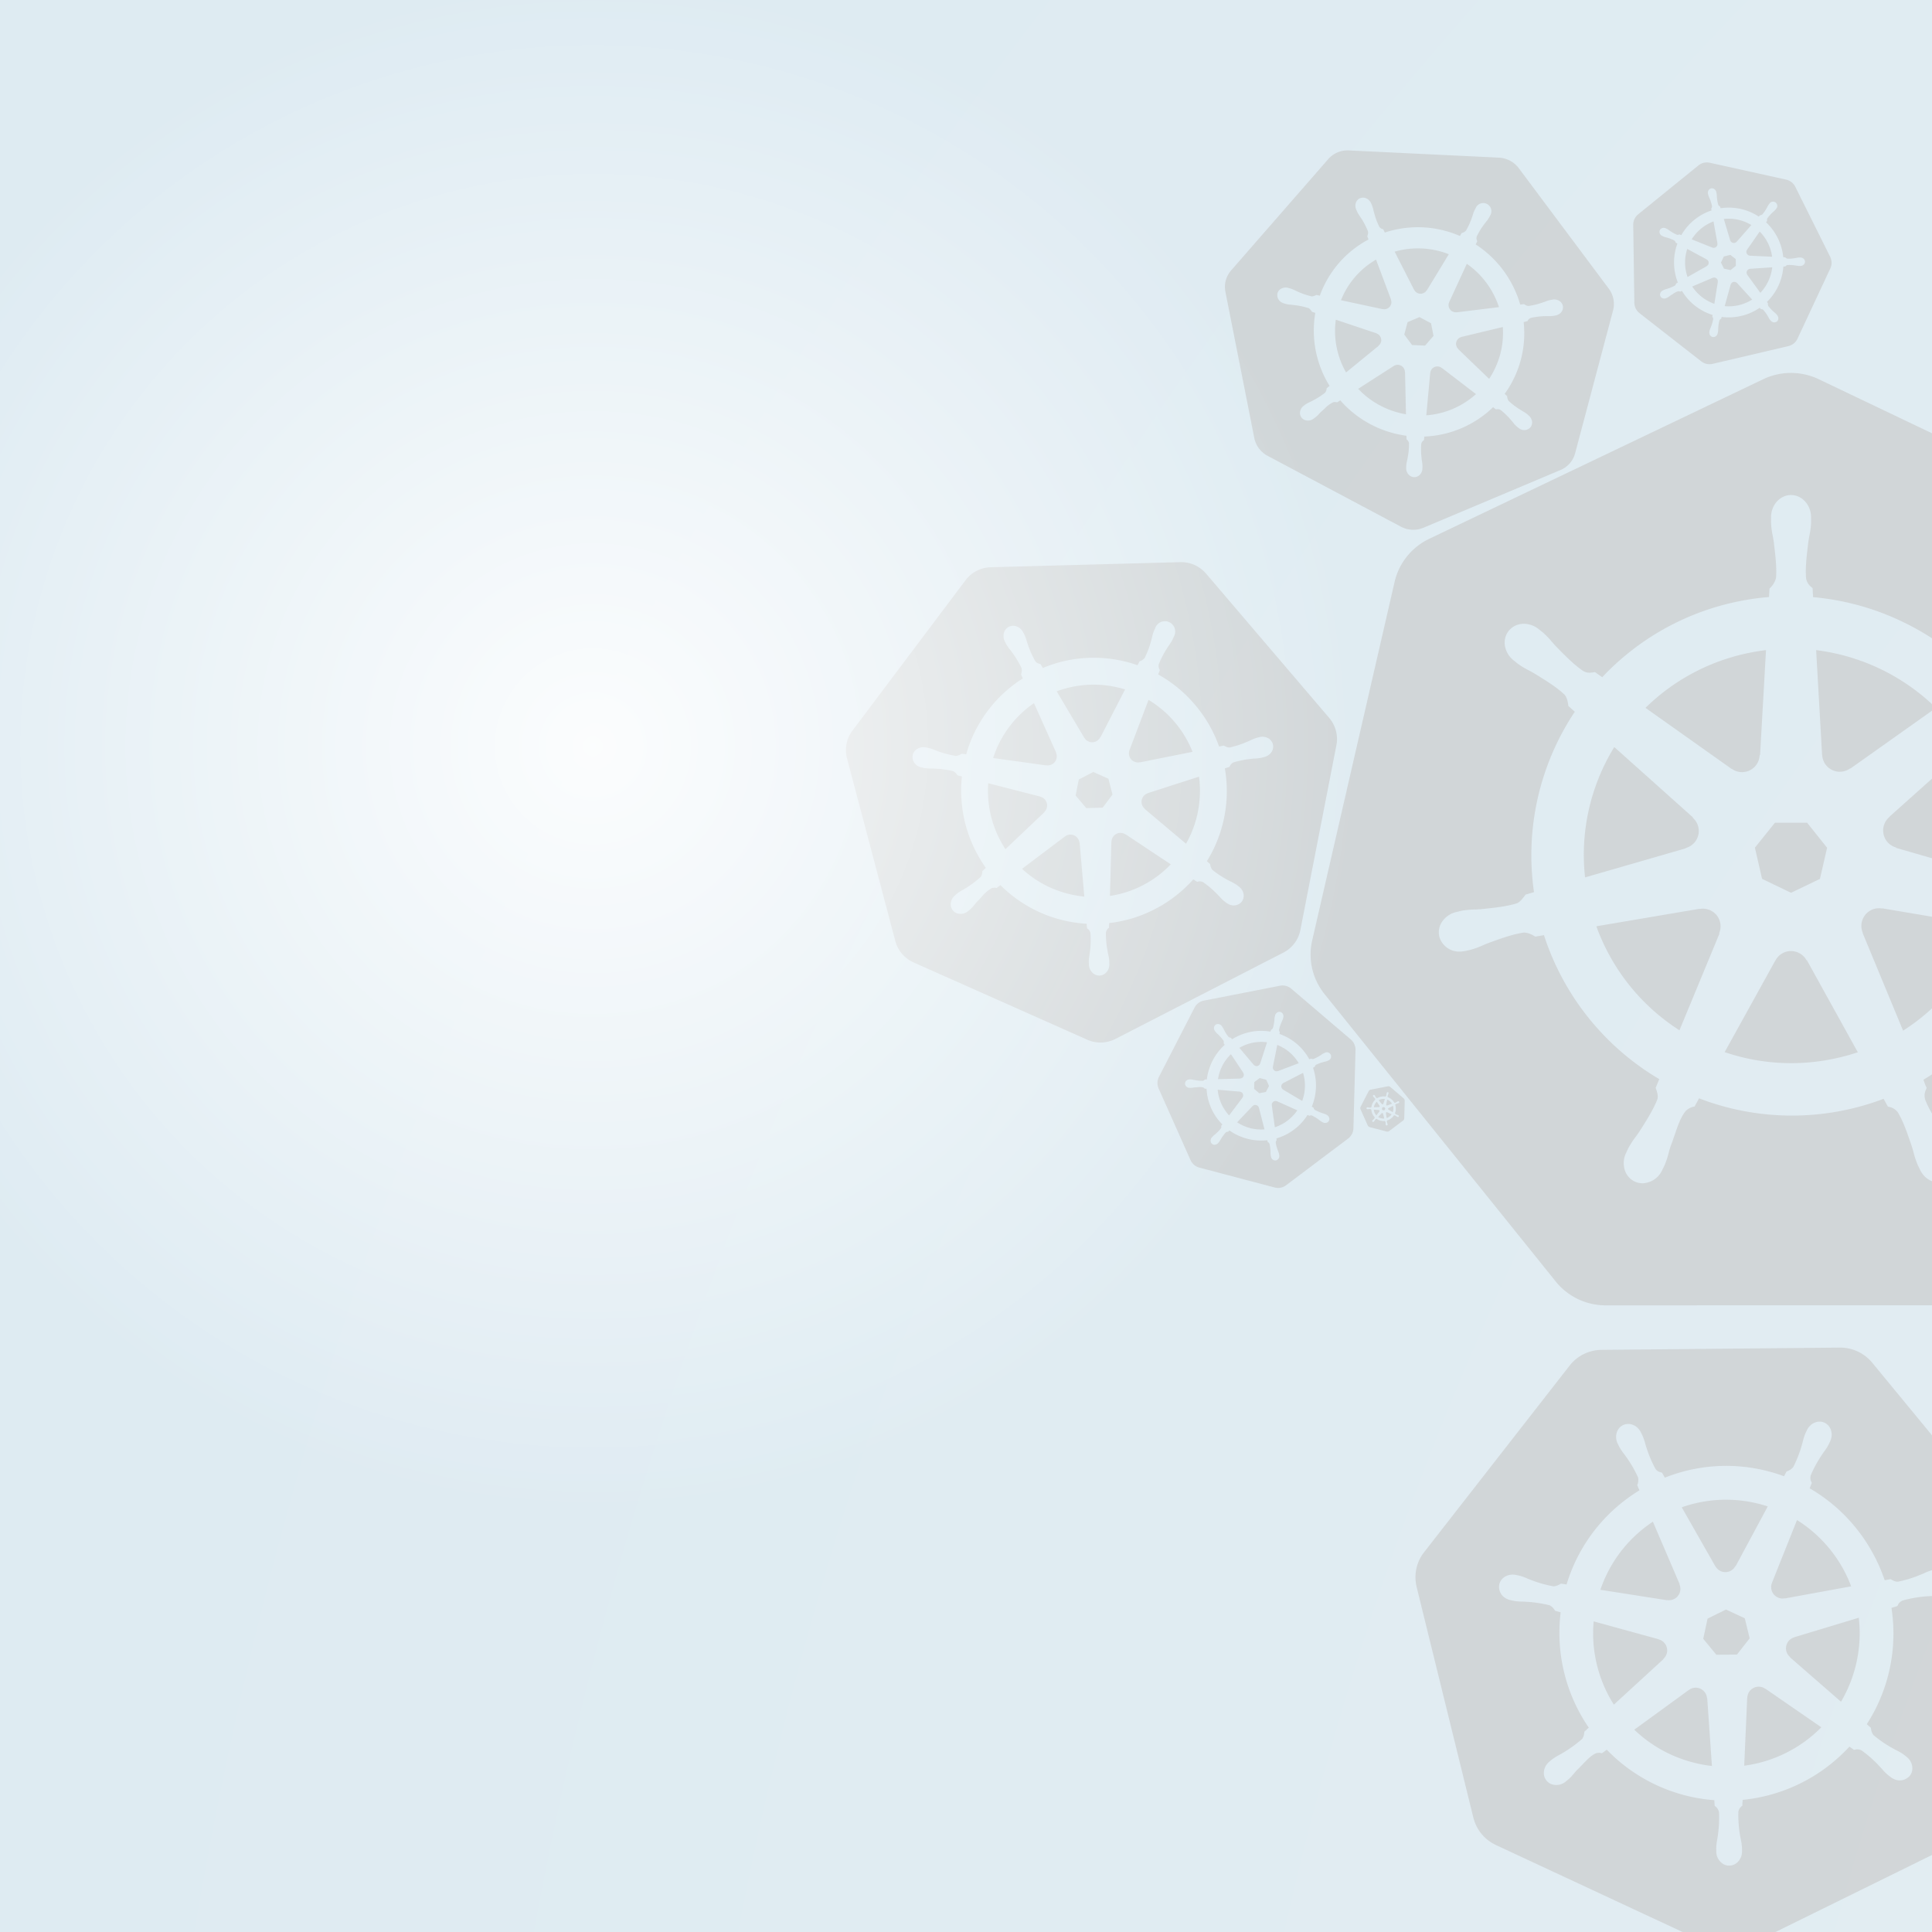 <svg xmlns="http://www.w3.org/2000/svg" xmlns:xlink="http://www.w3.org/1999/xlink" width="800" height="800" viewBox="0 0 800 800">
  <rect x="0" y="0" width="800" height="800" fill="#333333" stroke="none"/>
  <defs>
    <radialGradient id="radial-gradient" cx="2.411" cy="1.417" r="2.475" gradientTransform="translate(0 -0.007) scale(1 0.963)" gradientUnits="objectBoundingBox">
      <stop offset="0" stop-color="#e7eff3"/>
      <stop offset="1" stop-color="#deebf2"/>
    </radialGradient>
    <radialGradient id="radial-gradient-2" cx="0.5" cy="0.5" r="0.5" gradientUnits="objectBoundingBox">
      <stop offset="0" stop-color="#fff"/>
      <stop offset="1" stop-color="#fff" stop-opacity="0"/>
    </radialGradient>
    <clipPath id="clip-safespring-kubernetes-background">
      <rect width="800" height="800"/>
    </clipPath>
  </defs>
  <g id="safespring-kubernetes-background" clip-path="url(#clip-safespring-kubernetes-background)">
    <rect width="800" height="800" fill="url(#radial-gradient)"/>
    <path id="Exclusion_1" data-name="Exclusion 1" d="M122.2,386.1h-.008a26.528,26.528,0,0,1-20.675-9.873L5.762,257.178c-.527-.66-1.033-1.362-1.5-2.086a26.06,26.06,0,0,1-3.59-20.118L34.8,86.5a26.308,26.308,0,0,1,5.11-10.519,26.583,26.583,0,0,1,9.2-7.279L187.448,2.6A26.5,26.5,0,0,1,197.586.034c.445-.022.9-.034,1.348-.034a26.789,26.789,0,0,1,11.479,2.6L348.768,68.664a26.577,26.577,0,0,1,9.2,7.279,26.3,26.3,0,0,1,5.11,10.519l34.182,148.477a26.076,26.076,0,0,1-5.113,22.2L296.434,376.214a26.544,26.544,0,0,1-20.665,9.854h-.018ZM96.641,232.8a107.783,107.783,0,0,0,47.751,59.623l-1.5,3.61c.515,1.328,1.151,3.26.737,4.682-1.566,4.06-4.206,8.321-7.494,13.471-.511.761-1.032,1.474-1.535,2.164l-.006.008a34.654,34.654,0,0,0-2.9,4.444c-.213.4-.459.935-.7,1.451l-.012.025c-.126.271-.244.528-.352.752a9.655,9.655,0,0,0-.571,6.853,7.833,7.833,0,0,0,4.092,4.915,7.525,7.525,0,0,0,3.29.747,9.277,9.277,0,0,0,8.14-5.419l.008-.008.009-.01V330.1c.1-.215.217-.446.329-.67.256-.51.517-1.03.7-1.444a33.745,33.745,0,0,0,1.645-5c.228-.842.462-1.706.743-2.594.652-1.637,1.218-3.3,1.766-4.917,1.3-3.821,2.525-7.43,4.643-9.957a6.716,6.716,0,0,1,3.57-1.74l1.875-3.4a107.147,107.147,0,0,0,76.413.194c.262.464.643,1.154.978,1.761l.04.074c.32.579.621,1.126.75,1.35.183.06.373.116.556.171l.011,0a5.81,5.81,0,0,1,3.662,2.391c2.228,3.805,3.794,8.394,5.606,13.708l.074.216c.277.873.51,1.723.735,2.544l0,.009a34.91,34.91,0,0,0,1.67,5.038c.184.422.446.951.7,1.462l.023.046c.107.215.21.423.3.613a9.277,9.277,0,0,0,8.152,5.438,7.536,7.536,0,0,0,3.3-.749,7.837,7.837,0,0,0,4.091-4.915,9.646,9.646,0,0,0-.57-6.85c-.091-.188-.191-.4-.3-.623l-.021-.044c-.251-.531-.535-1.132-.763-1.563a33.942,33.942,0,0,0-2.874-4.4c-.512-.7-1.041-1.419-1.565-2.2-3.076-4.812-5.732-8.967-7.343-13.146a5.724,5.724,0,0,1,.41-4.308c.072-.178.153-.378.226-.573a12.334,12.334,0,0,1-.934-2.179c-.165-.443-.32-.858-.447-1.165a107.749,107.749,0,0,0,47.736-60.05c1.1.174,2.953.5,3.538.62.168-.111.338-.229.5-.343a5.941,5.941,0,0,1,3.65-1.391c.154,0,.316.006.483.02,4.354.628,8.912,2.263,14.189,4.155l.249.089c.87.333,1.692.689,2.487,1.034a33.949,33.949,0,0,0,4.944,1.833c.377.1.862.2,1.331.293l.016,0c.268.054.545.11.793.165a.551.551,0,0,1,.08.026.7.7,0,0,0,.08.026.447.447,0,0,0,.061.01.4.4,0,0,1,.062.009,10.22,10.22,0,0,0,2.143.23,8.481,8.481,0,0,0,8.544-6.281,7.824,7.824,0,0,0-1.3-6.258,9.679,9.679,0,0,0-5.712-3.827c-.274-.062-.586-.14-.91-.22-.531-.132-1.073-.266-1.5-.346a33.721,33.721,0,0,0-5.226-.488c-.877-.035-1.778-.07-2.718-.148l-.139-.015c-5.622-.588-10.477-1.1-14.705-2.428-1.533-.594-2.662-2.252-3.337-3.243l-.022-.032c-.08-.117-.152-.223-.217-.315l-3.344-.975a107.563,107.563,0,0,0-17.249-74.521c.4-.368,1-.9,1.523-1.367l.083-.074.04-.036c.548-.49,1.066-.953,1.292-1.161.018-.2.033-.416.045-.6a5.791,5.791,0,0,1,1.511-4.088c3.256-3.056,7.452-5.648,12.311-8.649.816-.479,1.617-.9,2.391-1.314a33.576,33.576,0,0,0,4.5-2.7c.353-.262.784-.617,1.2-.961.217-.179.428-.354.62-.508a9.689,9.689,0,0,0,3.577-5.952,7.822,7.822,0,0,0-1.541-6.255,7.963,7.963,0,0,0-6.294-2.917,9.772,9.772,0,0,0-6.055,2.175l-.434.34-.043.034-.023.018c-.456.356-.973.759-1.341,1.075a35.45,35.45,0,0,0-3.711,3.829c-.554.635-1.127,1.292-1.755,1.958l-.309.314c-3.886,3.947-7.243,7.356-10.855,9.788a6.019,6.019,0,0,1-3.054.653c-.574,0-1.1-.041-1.531-.073l-.036,0c-.149-.011-.284-.021-.4-.028l-3.15,2.247a108.478,108.478,0,0,0-31.228-22.79,107.3,107.3,0,0,0-37.506-10.42c-.075-1.11-.171-3.127-.2-3.7-.146-.14-.3-.28-.449-.416a5.768,5.768,0,0,1-2.257-3.723c-.351-4.339.221-9.085.883-14.581l.053-.44c.131-.92.293-1.8.451-2.644a34.192,34.192,0,0,0,.682-5.229c.016-.426.005-.972,0-1.5-.006-.3-.011-.59-.012-.852,0-5.073-3.717-9.2-8.281-9.2s-8.279,4.129-8.279,9.2a1.013,1.013,0,0,0,.008.113,1.09,1.09,0,0,1,.008.116c0,.222-.007.458-.011.7v.02c-.01.494-.02,1-.005,1.408a34.16,34.16,0,0,0,.682,5.227c.157.848.319,1.723.451,2.646l.016.135c.677,5.617,1.261,10.468.9,14.886a9.071,9.071,0,0,1-2.689,4.28l-.2,3.5a108.161,108.161,0,0,0-14.967,2.3A106.484,106.484,0,0,0,120.774,126c-.92-.626-2.529-1.78-2.991-2.121-.2.027-.407.06-.588.088a10.669,10.669,0,0,1-1.675.172,5.09,5.09,0,0,1-2.656-.738c-3.667-2.47-7.083-5.941-11.039-9.96l-.124-.125c-.634-.672-1.215-1.34-1.777-1.986a34.566,34.566,0,0,0-3.674-3.8c-.381-.328-.93-.757-1.372-1.1l-.086-.067-.382-.3a9.872,9.872,0,0,0-5.768-2.175c-.1,0-.207-.005-.31-.005a7.954,7.954,0,0,0-6.288,2.924,7.827,7.827,0,0,0-1.542,6.257,9.681,9.681,0,0,0,3.576,5.951c.021.017.043.032.065.047l.058.041c.152.123.313.255.477.391.409.338.873.72,1.24.991a33.692,33.692,0,0,0,4.492,2.708c.768.409,1.562.832,2.373,1.309l.016.01c4.853,3,9.045,5.586,12.3,8.641,1.135,1.209,1.43,3.208,1.606,4.4l.007.044c.018.122.034.233.051.332l2.653,2.371A107.147,107.147,0,0,0,92.518,215l-3.469,1.01c-.107.138-.219.285-.336.438-.9,1.186-2.027,2.662-3.219,3.154-4.219,1.328-9.063,1.835-14.672,2.422l-.174.018c-.939.079-1.841.113-2.712.147a33.849,33.849,0,0,0-5.232.489c-.435.083-.985.217-1.516.346l-.009,0-.086.021-.6.144-.032.008-.039.01c-.021,0-.047.012-.072.02l-.052.016a9.682,9.682,0,0,0-5.712,3.827,7.814,7.814,0,0,0-1.294,6.257,8.48,8.48,0,0,0,8.542,6.281,10.23,10.23,0,0,0,2.145-.23.481.481,0,0,1,.053-.007h.011a.57.57,0,0,0,.059-.01.584.584,0,0,0,.084-.027.508.508,0,0,1,.077-.025c.168-.037.347-.075.529-.114l.145-.031c.52-.11,1.054-.223,1.466-.333A34.772,34.772,0,0,0,71.377,237l.025-.011c.778-.334,1.583-.68,2.433-1.005l.217-.078c5.29-1.9,9.858-3.536,14.22-4.167.094-.008.193-.011.3-.011a8.872,8.872,0,0,1,4.1,1.483c.134.078.255.148.365.209l3.607-.619Zm102.37,53.009a85.235,85.235,0,0,1-27.548-4.567l21.019-38h.036a7.328,7.328,0,0,1,6.175-3.857c.088,0,.176,0,.264,0a7.375,7.375,0,0,1,6.423,3.843h.159l21.073,38.076a87.818,87.818,0,0,1-27.6,4.513Zm46.336-13.45v0l-16.737-40.425.054-.072A7.324,7.324,0,0,1,235,221.667c.106,0,.212-.008.315-.008a7.642,7.642,0,0,1,1.366.131l.071-.087,43.116,7.288a85.378,85.378,0,0,1-34.516,43.363Zm-92.6-.159h0a85.722,85.722,0,0,1-34.411-43.062l42.747-7.253.069.088a7.447,7.447,0,0,1,1.331-.124h.1a7.3,7.3,0,0,1,6.6,10.173l.123.159-16.558,40.018Zm46.212-56.933h0L186.961,209.5l-2.973-12.917,8.3-10.332h13.321l8.281,10.351-2.973,12.915-11.96,5.751Zm-85.3-6.371v0a85.278,85.278,0,0,1,12.1-53.978L158.28,184l-.036.177a7.3,7.3,0,0,1-2.866,12.543l-.035.142-41.681,12.03Zm170.732-.142h0L242.5,196.685l-.036-.177a7.3,7.3,0,0,1-2.866-12.544l-.017-.089,32.342-28.943a86.858,86.858,0,0,1,12.473,53.817ZM178.663,165.3a7.248,7.248,0,0,1-4.3-1.4l-.071.036-35.615-25.248a85.512,85.512,0,0,1,41.082-22.38,87.586,87.586,0,0,1,8.828-1.523l-2.459,43.435-.177.09A7.28,7.28,0,0,1,178.663,165.3Zm40.479-.154a7.311,7.311,0,0,1-7.3-6.976l-.035-.019-2.459-43.364a86.019,86.019,0,0,1,49.61,23.92l-35.385,25.088-.123-.054A7.25,7.25,0,0,1,219.142,165.145Z" transform="translate(542.678 154.42)" fill="#c6c6c6" opacity="0.577" style="mix-blend-mode: color-burn;isolation: isolate"/>
    <path id="Exclusion_1-2" data-name="Exclusion 1" d="M78.658,248.534h0a17.076,17.076,0,0,1-13.309-6.355L3.709,165.545c-.34-.425-.665-.877-.968-1.343A16.775,16.775,0,0,1,.43,151.252L22.4,55.678a16.935,16.935,0,0,1,3.289-6.771,17.111,17.111,0,0,1,5.925-4.685L120.66,1.673A17.061,17.061,0,0,1,127.186.022c.286-.014.578-.022.868-.022a17.244,17.244,0,0,1,7.389,1.673L224.5,44.2a17.107,17.107,0,0,1,5.925,4.686,16.932,16.932,0,0,1,3.289,6.771l22,95.574a16.785,16.785,0,0,1-3.291,14.292l-61.613,76.646a17.086,17.086,0,0,1-13.3,6.343H177.5ZM62.207,149.851A69.38,69.38,0,0,0,92.945,188.23l-.968,2.324a5.287,5.287,0,0,1,.474,3.014,51.976,51.976,0,0,1-4.824,8.671c-.329.49-.664.949-.988,1.393l0,.005a22.308,22.308,0,0,0-1.867,2.861c-.137.258-.3.6-.449.934l-.007.016c-.081.175-.157.34-.227.484a6.215,6.215,0,0,0-.368,4.411,5.042,5.042,0,0,0,2.634,3.163,4.844,4.844,0,0,0,2.118.481,5.972,5.972,0,0,0,5.239-3.488l.005-.005.006-.006v-.006c.065-.138.139-.287.212-.432.165-.328.333-.663.449-.929a21.722,21.722,0,0,0,1.059-3.216c.147-.542.3-1.1.478-1.67.42-1.054.784-2.127,1.137-3.165.836-2.46,1.625-4.782,2.989-6.409a4.323,4.323,0,0,1,2.3-1.12l1.207-2.186a68.97,68.97,0,0,0,49.187.125c.169.3.414.743.63,1.134l.026.047c.206.373.4.725.483.869.118.039.24.075.358.11l.007,0a3.74,3.74,0,0,1,2.357,1.539,49.158,49.158,0,0,1,3.609,8.824l.047.139c.178.562.328,1.109.473,1.638l0,.006a22.47,22.47,0,0,0,1.075,3.243c.118.272.287.612.451.941l.015.03c.069.139.135.273.194.395a5.971,5.971,0,0,0,5.248,3.5,4.851,4.851,0,0,0,2.121-.482,5.045,5.045,0,0,0,2.634-3.163,6.209,6.209,0,0,0-.367-4.409c-.058-.121-.123-.258-.191-.4l-.013-.029c-.161-.342-.344-.729-.491-1.006a21.846,21.846,0,0,0-1.85-2.831c-.329-.449-.67-.913-1.007-1.418a50.034,50.034,0,0,1-4.727-8.462,3.685,3.685,0,0,1,.264-2.773c.046-.114.1-.244.145-.369a7.938,7.938,0,0,1-.6-1.4c-.106-.285-.206-.552-.288-.75a69.358,69.358,0,0,0,30.728-38.654c.707.112,1.9.323,2.277.4.108-.072.218-.147.324-.221a3.824,3.824,0,0,1,2.349-.9c.1,0,.2,0,.311.013a49.09,49.09,0,0,1,9.133,2.675l.16.058c.56.214,1.089.444,1.6.666a21.854,21.854,0,0,0,3.182,1.18c.243.065.555.128.857.189l.01,0c.172.035.351.071.51.106a.355.355,0,0,1,.052.017.452.452,0,0,0,.052.017.288.288,0,0,0,.04.006.26.26,0,0,1,.04.006,6.578,6.578,0,0,0,1.379.148,5.459,5.459,0,0,0,5.5-4.043,5.036,5.036,0,0,0-.834-4.028,6.23,6.23,0,0,0-3.677-2.464c-.176-.04-.378-.09-.585-.141-.342-.085-.69-.171-.963-.223a21.708,21.708,0,0,0-3.364-.314c-.565-.022-1.145-.045-1.749-.1l-.089-.009a49.56,49.56,0,0,1-9.466-1.563,5.353,5.353,0,0,1-2.148-2.088l-.014-.02c-.051-.075-.1-.144-.14-.2l-2.152-.627a69.238,69.238,0,0,0-11.1-47.969c.261-.237.643-.579.98-.88l.053-.047.025-.023c.353-.315.686-.613.832-.747.012-.131.021-.267.029-.387a3.728,3.728,0,0,1,.973-2.632,50.206,50.206,0,0,1,7.925-5.568c.526-.309,1.041-.582,1.539-.846a21.614,21.614,0,0,0,2.894-1.74c.227-.168.5-.4.773-.619.14-.115.276-.228.4-.327a6.237,6.237,0,0,0,2.3-3.831,5.035,5.035,0,0,0-.992-4.027,5.126,5.126,0,0,0-4.051-1.878,6.29,6.29,0,0,0-3.9,1.4l-.279.219-.028.022-.015.012c-.294.229-.626.489-.864.692a22.819,22.819,0,0,0-2.389,2.465c-.357.409-.725.831-1.129,1.26l-.2.2a48.6,48.6,0,0,1-6.987,6.3,3.875,3.875,0,0,1-1.966.42c-.37,0-.711-.026-.986-.047l-.023,0-.26-.018-2.028,1.446a69.827,69.827,0,0,0-20.1-14.67,69.069,69.069,0,0,0-24.143-6.707c-.048-.715-.11-2.013-.126-2.381-.094-.09-.193-.18-.289-.267a3.713,3.713,0,0,1-1.453-2.4,48.543,48.543,0,0,1,.569-9.386l.034-.284c.084-.592.189-1.157.29-1.7a22.008,22.008,0,0,0,.439-3.366c.01-.274,0-.626,0-.966,0-.2-.007-.38-.008-.548,0-3.266-2.393-5.923-5.331-5.923s-5.329,2.658-5.329,5.923a.652.652,0,0,0,.005.073.7.7,0,0,1,.005.075c0,.143,0,.295-.007.448v.013c-.006.318-.013.647,0,.906a21.989,21.989,0,0,0,.439,3.364c.1.546.206,1.109.29,1.7l.011.087a49.657,49.657,0,0,1,.582,9.582,5.839,5.839,0,0,1-1.731,2.755l-.126,2.256a69.623,69.623,0,0,0-9.634,1.48,68.544,68.544,0,0,0-34.826,19.9c-.592-.4-1.628-1.146-1.925-1.365-.13.018-.262.038-.379.057a6.868,6.868,0,0,1-1.078.111,3.276,3.276,0,0,1-1.709-.475,49.478,49.478,0,0,1-7.106-6.411l-.08-.081c-.408-.433-.782-.863-1.144-1.279a22.25,22.25,0,0,0-2.365-2.445c-.245-.211-.6-.487-.883-.709l-.055-.043-.246-.193a6.354,6.354,0,0,0-3.713-1.4c-.066,0-.133,0-.2,0a5.12,5.12,0,0,0-4.048,1.882,5.038,5.038,0,0,0-.993,4.028,6.231,6.231,0,0,0,2.3,3.83c.014.011.028.021.042.03l.037.026.307.251c.263.217.562.464.8.638A21.688,21.688,0,0,0,58.2,79.3c.494.263,1.006.535,1.528.842l.01.006a50.014,50.014,0,0,1,7.916,5.562,5.354,5.354,0,0,1,1.034,2.833l0,.028c.012.079.022.15.033.214l1.708,1.526a68.97,68.97,0,0,0-10.875,48.082l-2.233.65c-.069.089-.141.183-.216.282a6.313,6.313,0,0,1-2.072,2.03,49.488,49.488,0,0,1-9.444,1.559l-.112.012c-.6.051-1.185.073-1.746.095a21.788,21.788,0,0,0-3.368.315c-.28.054-.634.14-.976.223l-.006,0-.055.014-.387.093-.02.005-.025.007c-.014,0-.03.008-.046.013l-.033.01a6.232,6.232,0,0,0-3.677,2.464,5.03,5.03,0,0,0-.833,4.028,5.459,5.459,0,0,0,5.5,4.043,6.584,6.584,0,0,0,1.381-.148l.034,0h.007a.362.362,0,0,0,.038-.006.373.373,0,0,0,.054-.017.327.327,0,0,1,.049-.016l.341-.073.093-.02c.335-.071.679-.144.944-.214a22.383,22.383,0,0,0,3.2-1.18l.016-.007c.5-.215,1.019-.438,1.566-.647l.14-.05a49.332,49.332,0,0,1,9.153-2.682c.061-.005.124-.007.19-.007a5.711,5.711,0,0,1,2.64.955c.086.05.164.1.235.135l2.322-.4Zm65.9,34.122a54.865,54.865,0,0,1-17.733-2.94L123.9,156.57h.023a4.717,4.717,0,0,1,3.975-2.483c.057,0,.113,0,.17,0a4.747,4.747,0,0,1,4.135,2.474h.1l13.565,24.51a56.528,56.528,0,0,1-17.766,2.905Zm29.827-8.658h0l-10.774-26.021.035-.046a4.714,4.714,0,0,1,4.077-6.559c.068,0,.136-.005.2-.005a4.92,4.92,0,0,1,.879.084l.046-.056,27.754,4.691a54.958,54.958,0,0,1-22.218,27.913Zm-59.608-.1h0a55.179,55.179,0,0,1-22.15-27.719l27.516-4.669.044.057a4.792,4.792,0,0,1,.856-.08h.066a4.7,4.7,0,0,1,4.249,6.548l.079.1-10.658,25.76Zm29.746-36.648h0l-7.72-3.713-1.913-8.315,5.342-6.651h8.575l5.331,6.663-1.913,8.313-7.7,3.7Zm-54.9-4.1h0a54.894,54.894,0,0,1,7.79-34.745l20.932,18.723-.023.114a4.7,4.7,0,0,1-1.845,8.074l-.023.091-26.83,7.744Zm109.9-.091h0L156.1,126.606l-.023-.114a4.7,4.7,0,0,1-1.845-8.075l-.011-.058,20.818-18.631a55.911,55.911,0,0,1,8.029,34.642ZM115.005,106.4a4.665,4.665,0,0,1-2.767-.9l-.046.023L89.267,89.274a55.044,55.044,0,0,1,26.444-14.406,56.379,56.379,0,0,1,5.683-.98l-1.583,27.959-.114.058A4.686,4.686,0,0,1,115.005,106.4Zm26.056-.1a4.706,4.706,0,0,1-4.7-4.49l-.023-.012-1.583-27.913a55.37,55.37,0,0,1,31.934,15.4l-22.777,16.149-.079-.035A4.667,4.667,0,0,1,141.061,106.3Z" transform="translate(653.195 505.506) rotate(25)" fill="#c6c6c6" opacity="0.577" style="mix-blend-mode: color-burn;isolation: isolate"/>
    <path id="Exclusion_1-3" data-name="Exclusion 1" d="M25.791,81.491h0a5.6,5.6,0,0,1-4.364-2.084L1.216,54.28C1.1,54.141,1,53.992.9,53.84a5.5,5.5,0,0,1-.758-4.246l7.2-31.337a5.553,5.553,0,0,1,1.078-2.22A5.611,5.611,0,0,1,10.365,14.5L39.563.549A5.594,5.594,0,0,1,41.7.007C41.8,0,41.892,0,41.987,0A5.654,5.654,0,0,1,44.41.549l29.2,13.944a5.609,5.609,0,0,1,1.943,1.536,5.552,5.552,0,0,1,1.078,2.22l7.214,31.337a5.5,5.5,0,0,1-1.079,4.686L62.565,79.4a5.6,5.6,0,0,1-4.361,2.08h0ZM20.4,49.134A22.749,22.749,0,0,0,30.475,61.718l-.317.762a1.734,1.734,0,0,1,.156.988,17.042,17.042,0,0,1-1.582,2.843c-.108.161-.218.311-.324.457v0a7.314,7.314,0,0,0-.612.938c-.045.085-.1.2-.147.306l0,.005c-.027.057-.052.112-.074.159a2.038,2.038,0,0,0-.121,1.446,1.653,1.653,0,0,0,.864,1.037,1.588,1.588,0,0,0,.694.158,1.958,1.958,0,0,0,1.718-1.144l0,0,0,0v0c.021-.045.046-.094.069-.141.054-.108.109-.217.147-.3a7.122,7.122,0,0,0,.347-1.055c.048-.178.1-.36.157-.548.138-.345.257-.7.373-1.038a6.612,6.612,0,0,1,.98-2.1,1.417,1.417,0,0,1,.753-.367l.4-.717a22.614,22.614,0,0,0,16.128.041c.055.1.136.244.206.372l.009.016c.067.122.131.238.158.285l.117.036h0a1.226,1.226,0,0,1,.773.5,16.119,16.119,0,0,1,1.183,2.893l.016.046c.058.184.108.364.155.537v0a7.367,7.367,0,0,0,.352,1.063c.039.089.094.2.148.309l0,.01.064.129a1.958,1.958,0,0,0,1.721,1.148,1.591,1.591,0,0,0,.7-.158,1.654,1.654,0,0,0,.864-1.037,2.036,2.036,0,0,0-.12-1.446l-.063-.131,0-.009c-.053-.112-.113-.239-.161-.33a7.163,7.163,0,0,0-.607-.928c-.108-.147-.22-.3-.33-.465a16.405,16.405,0,0,1-1.55-2.775A1.208,1.208,0,0,1,53.8,62.6c.015-.038.032-.08.048-.121a2.6,2.6,0,0,1-.2-.46c-.035-.093-.067-.181-.094-.246A22.742,22.742,0,0,0,63.631,49.1c.232.037.623.106.747.131l.106-.072a1.254,1.254,0,0,1,.77-.294c.032,0,.067,0,.1,0a16.1,16.1,0,0,1,2.995.877l.052.019c.184.07.357.146.525.218a7.166,7.166,0,0,0,1.043.387c.08.021.182.042.281.062h0l.167.035.017.005.017.005.013,0,.013,0a2.157,2.157,0,0,0,.452.049,1.79,1.79,0,0,0,1.8-1.326,1.651,1.651,0,0,0-.273-1.321,2.043,2.043,0,0,0-1.206-.808l-.192-.046c-.112-.028-.226-.056-.316-.073a7.118,7.118,0,0,0-1.1-.1c-.185-.007-.375-.015-.574-.031l-.029,0a16.251,16.251,0,0,1-3.1-.513,1.755,1.755,0,0,1-.7-.685l0-.007-.046-.066-.706-.206a22.7,22.7,0,0,0-3.641-15.728c.085-.078.211-.19.321-.288l.017-.016.008-.008c.116-.1.225-.2.273-.245,0-.043.007-.088.01-.127a1.222,1.222,0,0,1,.319-.863,16.461,16.461,0,0,1,2.6-1.826c.172-.1.341-.191.5-.277a7.086,7.086,0,0,0,.949-.57c.074-.055.165-.13.254-.2l.131-.107a2.045,2.045,0,0,0,.755-1.256,1.651,1.651,0,0,0-.325-1.32,1.681,1.681,0,0,0-1.328-.616,2.062,2.062,0,0,0-1.278.459l-.092.072-.009.007,0,0c-.1.075-.205.16-.283.227a7.481,7.481,0,0,0-.783.808c-.117.134-.238.273-.37.413l-.065.066a15.936,15.936,0,0,1-2.291,2.066,1.27,1.27,0,0,1-.645.138c-.121,0-.233-.009-.323-.015h-.008l-.085-.006-.665.474a22.9,22.9,0,0,0-6.591-4.81,22.647,22.647,0,0,0-7.916-2.2c-.016-.234-.036-.66-.041-.781l-.095-.088a1.217,1.217,0,0,1-.476-.786,15.917,15.917,0,0,1,.186-3.077l.011-.093c.028-.194.062-.379.1-.558a7.216,7.216,0,0,0,.144-1.1c0-.09,0-.205,0-.317,0-.064,0-.125,0-.18a1.757,1.757,0,1,0-3.5,0,.213.213,0,0,0,0,.024.229.229,0,0,1,0,.025c0,.047,0,.1,0,.147v0c0,.1,0,.212,0,.3a7.21,7.21,0,0,0,.144,1.1c.033.179.067.364.1.559l0,.029a16.282,16.282,0,0,1,.191,3.142,1.915,1.915,0,0,1-.567.9l-.041.74a22.829,22.829,0,0,0-3.159.485A22.475,22.475,0,0,0,25.49,26.594c-.194-.132-.534-.376-.631-.448l-.124.019a2.252,2.252,0,0,1-.353.036,1.074,1.074,0,0,1-.561-.156,16.223,16.223,0,0,1-2.33-2.1l-.026-.026c-.134-.142-.256-.283-.375-.419a7.3,7.3,0,0,0-.775-.8c-.08-.069-.2-.16-.29-.233l-.018-.014-.081-.063a2.084,2.084,0,0,0-1.217-.459h-.065a1.679,1.679,0,0,0-1.327.617,1.652,1.652,0,0,0-.325,1.321,2.043,2.043,0,0,0,.755,1.256l.014.01.012.009.1.082c.086.071.184.152.262.209a7.111,7.111,0,0,0,.948.572c.162.086.33.176.5.276l0,0a16.4,16.4,0,0,1,2.6,1.824,1.756,1.756,0,0,1,.339.929v.009c0,.026.007.049.011.07l.56.5a22.614,22.614,0,0,0-3.566,15.765l-.732.213-.071.093a2.07,2.07,0,0,1-.679.666,16.226,16.226,0,0,1-3.1.511l-.037,0c-.2.017-.388.024-.572.031a7.146,7.146,0,0,0-1.1.1c-.092.018-.208.046-.32.073h0l-.018,0-.127.03-.007,0-.008,0-.015,0-.011,0a2.043,2.043,0,0,0-1.206.808,1.649,1.649,0,0,0-.273,1.321,1.79,1.79,0,0,0,1.8,1.326,2.159,2.159,0,0,0,.453-.049l.011,0h0l.012,0,.018-.006.016-.005.112-.024.031-.006c.11-.023.222-.047.309-.07a7.339,7.339,0,0,0,1.05-.387l.005,0c.164-.07.334-.143.513-.212l.046-.016a16.175,16.175,0,0,1,3-.879l.062,0a1.872,1.872,0,0,1,.865.313l.077.044.761-.131ZM42,60.322a17.99,17.99,0,0,1-5.814-.964l4.436-8.021h.007a1.547,1.547,0,0,1,1.3-.814h.056a1.557,1.557,0,0,1,1.356.811h.033l4.448,8.036A18.535,18.535,0,0,1,42,60.322Zm9.78-2.839h0L48.25,48.951l.011-.015A1.546,1.546,0,0,1,49.6,46.785l.066,0a1.613,1.613,0,0,1,.288.028l.015-.018,9.1,1.538a18.02,18.02,0,0,1-7.285,9.152ZM32.238,57.45h0a18.093,18.093,0,0,1-7.263-9.089L34,46.83l.015.019a1.572,1.572,0,0,1,.281-.026h.022a1.541,1.541,0,0,1,1.393,2.147l.026.034-3.495,8.446Zm9.753-12.016h0L39.46,44.216l-.627-2.726,1.751-2.181H43.4l1.748,2.185-.627,2.726-2.524,1.214Zm-18-1.345h0A18,18,0,0,1,26.543,32.7l6.863,6.139-.007.037a1.54,1.54,0,0,1-.6,2.647l-.007.03-8.8,2.539Zm36.035-.03h0l-8.842-2.546-.008-.037a1.541,1.541,0,0,1-.6-2.648l0-.019L57.391,32.7a18.332,18.332,0,0,1,2.632,11.359ZM37.709,34.888a1.53,1.53,0,0,1-.907-.295l-.015.008-7.517-5.329a18.048,18.048,0,0,1,8.671-4.724,18.486,18.486,0,0,1,1.863-.321l-.519,9.167-.037.019A1.537,1.537,0,0,1,37.709,34.888Zm8.543-.033a1.543,1.543,0,0,1-1.542-1.472l-.007,0-.519-9.152a18.155,18.155,0,0,1,10.471,5.049l-7.468,5.3-.026-.011A1.53,1.53,0,0,1,46.252,34.855Z" transform="translate(543.726 394.035) rotate(66)" fill="#c6c6c6" opacity="0.577" style="mix-blend-mode: color-burn;isolation: isolate"/>
    <path id="Exclusion_1-4" data-name="Exclusion 1" d="M49.709,155.032h0a11.015,11.015,0,0,1-4.667-1.042,10.79,10.79,0,0,1-3.743-2.922l-38.951-47.8c-.215-.265-.42-.547-.612-.838a10.351,10.351,0,0,1-1.46-8.078L14.154,34.731a10.508,10.508,0,0,1,2.079-4.224,10.792,10.792,0,0,1,3.744-2.923L76.252,1.044A10.9,10.9,0,0,1,80.376.014C80.557,0,80.742,0,80.925,0a11.017,11.017,0,0,1,4.67,1.044l56.282,26.527a10.79,10.79,0,0,1,3.744,2.923,10.506,10.506,0,0,1,2.079,4.224l13.9,59.618a10.383,10.383,0,0,1,0,4.69,10.506,10.506,0,0,1-2.079,4.225l-38.937,47.811a10.8,10.8,0,0,1-3.743,2.916,11.022,11.022,0,0,1-4.664,1.041h-.007Zm-10.4-61.557a43.388,43.388,0,0,0,19.425,23.94l-.612,1.45a3.26,3.26,0,0,1,.3,1.88,32.3,32.3,0,0,1-3.048,5.409c-.208.306-.42.592-.625.869l0,0a13.9,13.9,0,0,0-1.18,1.785c-.087.161-.187.375-.284.583l0,.01c-.051.109-.1.212-.143.3a3.831,3.831,0,0,0-.232,2.751,3.156,3.156,0,0,0,1.665,1.973,3.1,3.1,0,0,0,1.338.3,3.776,3.776,0,0,0,3.311-2.176l0,0,0,0v0c.041-.086.088-.179.134-.269.1-.2.21-.413.284-.58a13.427,13.427,0,0,0,.669-2.006c.093-.338.188-.685.3-1.042.265-.657.5-1.327.719-1.974a12.507,12.507,0,0,1,1.889-4,2.746,2.746,0,0,1,1.452-.7l.763-1.363a44.107,44.107,0,0,0,31.084.078c.107.186.261.463.4.707l.016.03c.13.233.253.452.305.542.075.024.152.047.226.069h0a2.367,2.367,0,0,1,1.49.96,30.443,30.443,0,0,1,2.281,5.5l.03.087c.113.351.207.692.3,1.021v0a13.889,13.889,0,0,0,.679,2.023c.075.169.182.382.285.587l.009.018c.043.086.085.17.123.246a3.775,3.775,0,0,0,3.316,2.183,3.1,3.1,0,0,0,1.341-.3,3.158,3.158,0,0,0,1.664-1.973,3.827,3.827,0,0,0-.232-2.751l-.121-.25-.009-.018c-.1-.213-.217-.454-.31-.628a13.611,13.611,0,0,0-1.169-1.766c-.208-.28-.423-.57-.636-.884a31.1,31.1,0,0,1-2.987-5.279,2.272,2.272,0,0,1,.167-1.73c.029-.071.062-.152.092-.23a4.92,4.92,0,0,1-.38-.875c-.067-.178-.13-.344-.182-.468A43.368,43.368,0,0,0,122.642,93.41c.447.07,1.2.2,1.439.249.068-.045.138-.092.2-.138a2.435,2.435,0,0,1,1.485-.559c.063,0,.129,0,.2.008a31.334,31.334,0,0,1,5.772,1.668l.1.036c.354.134.688.277,1.012.415a13.926,13.926,0,0,0,2.011.736c.154.041.351.08.541.118h.007c.109.022.222.044.323.066a.226.226,0,0,1,.033.01l.033.01.025,0,.025,0a4.209,4.209,0,0,0,.872.092,3.444,3.444,0,0,0,3.476-2.522,3.109,3.109,0,0,0-.527-2.513,3.94,3.94,0,0,0-2.324-1.537c-.111-.025-.239-.056-.37-.088-.216-.053-.436-.107-.608-.139a13.892,13.892,0,0,0-2.126-.2c-.357-.014-.723-.028-1.106-.059l-.056-.006A31.7,31.7,0,0,1,127.1,88.1a3.362,3.362,0,0,1-1.357-1.3l-.009-.013c-.032-.047-.062-.09-.088-.126l-1.36-.391a42.749,42.749,0,0,0-7.017-29.922c.165-.148.406-.361.62-.549l.034-.03.016-.014c.223-.2.434-.383.526-.466.008-.082.013-.167.018-.241a2.307,2.307,0,0,1,.615-1.642,31.732,31.732,0,0,1,5.008-3.473c.332-.193.658-.363.973-.528a13.7,13.7,0,0,0,1.829-1.085c.144-.105.319-.248.489-.386.088-.072.174-.142.252-.2a3.882,3.882,0,0,0,1.455-2.39,3.111,3.111,0,0,0-.627-2.512,3.256,3.256,0,0,0-2.56-1.171,4.007,4.007,0,0,0-2.463.873l-.177.136-.018.014-.009.007c-.185.143-.4.3-.546.432a14.319,14.319,0,0,0-1.51,1.537c-.225.255-.458.519-.714.786l-.126.126a30.583,30.583,0,0,1-4.416,3.93,2.475,2.475,0,0,1-1.242.262c-.234,0-.449-.016-.623-.029h-.015l-.164-.011-1.281.9A44.369,44.369,0,0,0,84.648,37.281c-.031-.446-.07-1.256-.08-1.485-.06-.056-.122-.112-.183-.167a2.312,2.312,0,0,1-.918-1.495,29.9,29.9,0,0,1,.359-5.855l.022-.177c.053-.37.119-.721.183-1.062a13.56,13.56,0,0,0,.278-2.1c.006-.171,0-.39,0-.6,0-.122,0-.237,0-.342a3.383,3.383,0,1,0-6.737,0,.4.4,0,0,0,0,.045.432.432,0,0,1,0,.047c0,.089,0,.184,0,.279v.008c0,.2-.008.4,0,.565a13.548,13.548,0,0,0,.277,2.1c.064.34.13.692.183,1.063l.007.054a30.58,30.58,0,0,1,.368,5.977,3.637,3.637,0,0,1-1.094,1.719l-.08,1.407a44.535,44.535,0,0,0-6.089.923A43.456,43.456,0,0,0,49.13,50.594c-.374-.251-1.029-.715-1.217-.852-.082.011-.166.024-.239.035a4.4,4.4,0,0,1-.681.069,2.091,2.091,0,0,1-1.08-.3,31.133,31.133,0,0,1-4.49-4l-.05-.05c-.258-.27-.494-.538-.723-.8a13.961,13.961,0,0,0-1.495-1.525c-.155-.132-.378-.3-.558-.443l-.035-.027-.156-.12a4.047,4.047,0,0,0-2.346-.873l-.126,0a3.253,3.253,0,0,0-2.558,1.174,3.112,3.112,0,0,0-.627,2.512A3.878,3.878,0,0,0,34.2,47.788l.026.019.024.016.194.157c.167.136.355.289.5.4a13.743,13.743,0,0,0,1.827,1.088c.312.164.636.334.965.525l.007,0a31.612,31.612,0,0,1,5,3.47,3.313,3.313,0,0,1,.653,1.767l0,.018c.007.049.014.094.021.133l1.079.952a42.581,42.581,0,0,0-6.873,29.993l-1.411.406-.137.176a3.966,3.966,0,0,1-1.309,1.266,31.649,31.649,0,0,1-5.968.973l-.071.007c-.382.032-.749.045-1.1.059a13.944,13.944,0,0,0-2.128.2c-.177.034-.4.087-.617.139h0l-.035.008-.244.058-.013,0-.016,0-.029.008-.021.006a3.941,3.941,0,0,0-2.324,1.537,3.105,3.105,0,0,0-.527,2.512,3.444,3.444,0,0,0,3.475,2.522,4.214,4.214,0,0,0,.872-.092l.022,0h0l.024,0a.237.237,0,0,0,.034-.011.209.209,0,0,1,.031-.01l.215-.046.059-.012c.212-.044.429-.09.6-.134a14.263,14.263,0,0,0,2.023-.736l.01,0c.316-.134.644-.273.99-.4l.088-.031a31.488,31.488,0,0,1,5.785-1.673c.038,0,.079,0,.12,0a3.638,3.638,0,0,1,1.668.6l.148.084,1.467-.248Zm41.643,21.285a35.085,35.085,0,0,1-11.206-1.834l8.55-15.26h.014a2.985,2.985,0,0,1,2.512-1.549l.108,0a2.954,2.954,0,0,1,1.282.293,2.923,2.923,0,0,1,1.331,1.25h.065l8.572,15.289c-1.109.366-2.261.684-3.426.944A35.7,35.7,0,0,1,80.956,114.759Zm18.849-5.4h0L93,93.126l.022-.029a2.91,2.91,0,0,1,1.439-3.8,2.984,2.984,0,0,1,1.137-.291c.043,0,.086,0,.128,0a3.148,3.148,0,0,1,.556.053l.029-.035,17.539,2.926a34.364,34.364,0,0,1-14.041,17.411Zm-37.67-.064h0A34.838,34.838,0,0,1,53.78,101.9,34.179,34.179,0,0,1,48.136,92l17.389-2.912.028.035a3.067,3.067,0,0,1,.541-.05h.042a2.951,2.951,0,0,1,2.85,2.28,2.871,2.871,0,0,1-.165,1.8l.05.064-6.736,16.068Zm18.8-22.86h0l-4.879-2.316-1.209-5.187,3.376-4.149H83.64l3.369,4.156L85.8,84.125l-4.865,2.309Zm-34.7-2.558h0A33.886,33.886,0,0,1,51.159,62.2L64.387,73.882l-.014.071a2.894,2.894,0,0,1,.374,4.035,2.954,2.954,0,0,1-1.54,1l-.014.057-16.955,4.83Zm69.452-.057h0L98.646,78.975l-.014-.071a2.916,2.916,0,0,1-1.166-5.037l-.007-.036L110.615,62.21a34.515,34.515,0,0,1,5.074,21.609ZM72.679,66.372a2.974,2.974,0,0,1-1.749-.561l-.029.014L56.413,55.688A34.921,34.921,0,0,1,73.125,46.7a36.056,36.056,0,0,1,3.591-.612l-1,17.44-.072.036A2.944,2.944,0,0,1,72.679,66.372Zm16.466-.062a2.972,2.972,0,0,1-2.324-1.1,2.886,2.886,0,0,1-.648-1.7l-.014-.008-1-17.412a35.177,35.177,0,0,1,20.181,9.6L90.945,65.769l-.05-.022A2.975,2.975,0,0,1,89.145,66.311Z" transform="translate(553.823 28.553) rotate(28)" fill="#c6c6c6" opacity="0.577" style="mix-blend-mode: color-burn;isolation: isolate"/>
    <path id="Exclusion_1-5" data-name="Exclusion 1" d="M62.558,197.661h0a13.581,13.581,0,0,1-10.584-5.054L2.95,131.659c-.27-.338-.529-.7-.77-1.068a13.341,13.341,0,0,1-1.838-10.3L17.813,44.282A13.468,13.468,0,0,1,20.429,38.9a13.609,13.609,0,0,1,4.712-3.726L95.962,1.331a13.569,13.569,0,0,1,5.19-1.313c.228-.011.46-.017.69-.017a13.714,13.714,0,0,1,5.877,1.331l70.829,33.821a13.605,13.605,0,0,1,4.712,3.727,13.466,13.466,0,0,1,2.616,5.385l17.5,76.011a13.349,13.349,0,0,1-2.617,11.367l-49,60.958a13.589,13.589,0,0,1-10.579,5.045h-.009ZM49.474,119.178A55.178,55.178,0,0,0,73.92,149.7l-.77,1.848a4.2,4.2,0,0,1,.377,2.4,41.337,41.337,0,0,1-3.836,6.9c-.261.39-.528.755-.786,1.108l0,0a17.741,17.741,0,0,0-1.484,2.275c-.109.205-.235.479-.357.743l-.006.013c-.064.139-.125.27-.18.385a4.943,4.943,0,0,0-.292,3.508,4.01,4.01,0,0,0,2.095,2.516,3.852,3.852,0,0,0,1.684.382A4.749,4.749,0,0,0,74.527,169l0,0,0-.005v0c.051-.11.111-.228.168-.343.131-.261.265-.527.357-.739a17.275,17.275,0,0,0,.842-2.558c.117-.431.236-.873.381-1.328.334-.838.624-1.692.9-2.517a16.038,16.038,0,0,1,2.377-5.1,3.438,3.438,0,0,1,1.827-.891l.96-1.738a54.852,54.852,0,0,0,39.119.1c.134.238.329.591.5.9l.021.038c.164.3.318.577.384.691.094.031.191.06.284.088l.005,0a2.974,2.974,0,0,1,1.875,1.224,39.1,39.1,0,0,1,2.87,7.018l.038.11c.142.447.261.882.376,1.3v0a17.871,17.871,0,0,0,.855,2.579c.094.216.228.487.358.749l.012.023c.055.11.107.217.154.314a4.749,4.749,0,0,0,4.174,2.784,3.858,3.858,0,0,0,1.687-.383,4.012,4.012,0,0,0,2.095-2.516,4.938,4.938,0,0,0-.292-3.507c-.047-.1-.1-.205-.152-.319l-.011-.023c-.128-.272-.274-.579-.391-.8a17.374,17.374,0,0,0-1.472-2.251c-.262-.357-.533-.726-.8-1.127a39.792,39.792,0,0,1-3.759-6.73,2.931,2.931,0,0,1,.21-2.206c.037-.091.078-.194.116-.293a6.314,6.314,0,0,1-.478-1.116c-.085-.227-.164-.439-.229-.6A55.161,55.161,0,0,0,154.342,119.1c.562.089,1.512.257,1.811.317.086-.057.173-.117.257-.175a3.042,3.042,0,0,1,1.869-.712c.079,0,.162,0,.247.01a39.041,39.041,0,0,1,7.264,2.127l.127.046c.445.17.866.353,1.273.529a17.382,17.382,0,0,0,2.531.938c.193.052.441.1.681.15h.008c.137.028.279.056.406.085a.282.282,0,0,1,.041.013.362.362,0,0,0,.041.013.23.23,0,0,0,.031.005l.032,0a5.231,5.231,0,0,0,1.1.118,4.342,4.342,0,0,0,4.374-3.216,4.006,4.006,0,0,0-.663-3.2,4.955,4.955,0,0,0-2.924-1.959c-.14-.032-.3-.071-.466-.112-.272-.067-.549-.136-.766-.177a17.262,17.262,0,0,0-2.675-.25c-.449-.018-.91-.036-1.391-.076l-.071-.008a39.416,39.416,0,0,1-7.528-1.243,4.257,4.257,0,0,1-1.708-1.66l-.011-.016c-.041-.06-.078-.114-.111-.161l-1.712-.5a55.066,55.066,0,0,0-8.831-38.15c.207-.188.511-.46.78-.7l.042-.038.02-.018c.281-.251.546-.488.661-.594.009-.1.017-.213.023-.308a2.965,2.965,0,0,1,.774-2.093,39.929,39.929,0,0,1,6.3-4.428c.418-.245.828-.463,1.224-.673a17.189,17.189,0,0,0,2.3-1.384c.181-.134.4-.316.615-.492.111-.092.219-.181.317-.26a4.96,4.96,0,0,0,1.831-3.047,4,4,0,0,0-.789-3.2,4.077,4.077,0,0,0-3.222-1.494,5,5,0,0,0-3.1,1.113l-.222.174-.022.017-.012.009c-.233.182-.5.389-.687.55a18.149,18.149,0,0,0-1.9,1.96c-.284.325-.577.661-.9,1l-.158.161A38.655,38.655,0,0,1,145.9,63.1a3.082,3.082,0,0,1-1.564.334c-.294,0-.566-.021-.784-.038h-.018l-.207-.015-1.613,1.15a55.534,55.534,0,0,0-15.987-11.667,54.931,54.931,0,0,0-19.2-5.334c-.038-.568-.088-1.6-.1-1.893-.075-.071-.154-.143-.23-.213a2.953,2.953,0,0,1-1.155-1.906,38.607,38.607,0,0,1,.452-7.464l.027-.225c.067-.471.15-.92.231-1.354A17.5,17.5,0,0,0,106.1,31.8c.008-.218,0-.5,0-.769,0-.155-.006-.3-.006-.436a4.263,4.263,0,1,0-8.478,0,.519.519,0,0,0,0,.058.557.557,0,0,1,0,.059c0,.113,0,.234-.006.356v.01c-.005.253-.01.514,0,.721a17.487,17.487,0,0,0,.349,2.676c.08.434.163.882.231,1.355l.008.069a39.493,39.493,0,0,1,.463,7.621,4.644,4.644,0,0,1-1.376,2.191l-.1,1.794a55.371,55.371,0,0,0-7.662,1.177,54.513,54.513,0,0,0-27.7,15.823c-.471-.32-1.295-.911-1.531-1.086-.1.014-.208.03-.3.045a5.462,5.462,0,0,1-.857.088,2.606,2.606,0,0,1-1.36-.378,39.35,39.35,0,0,1-5.651-5.1l-.063-.064c-.325-.344-.622-.686-.909-1.017a17.7,17.7,0,0,0-1.881-1.945c-.195-.168-.476-.387-.7-.564l-.044-.034-.2-.153a5.054,5.054,0,0,0-2.953-1.114l-.158,0A4.072,4.072,0,0,0,42,54.679a4.007,4.007,0,0,0-.789,3.2,4.956,4.956,0,0,0,1.831,3.046l.033.024.03.021.244.2c.21.173.447.369.635.507a17.248,17.248,0,0,0,2.3,1.387c.393.209.8.426,1.215.67l.008,0a39.777,39.777,0,0,1,6.3,4.424,4.258,4.258,0,0,1,.822,2.253l0,.022c.009.062.018.119.026.17l1.358,1.214a54.853,54.853,0,0,0-8.649,38.24l-1.776.517-.172.224a5.021,5.021,0,0,1-1.648,1.615,39.358,39.358,0,0,1-7.511,1.24l-.089.009c-.481.04-.942.058-1.388.076A17.328,17.328,0,0,0,32.1,114c-.223.043-.5.111-.776.177h0l-.044.011-.307.074-.016,0-.02.005-.037.01-.026.008a4.957,4.957,0,0,0-2.924,1.959,4,4,0,0,0-.663,3.2,4.341,4.341,0,0,0,4.373,3.216,5.237,5.237,0,0,0,1.1-.118l.027,0h.006l.03-.005a.3.3,0,0,0,.043-.014.26.26,0,0,1,.039-.013l.271-.058.074-.016c.266-.056.54-.114.751-.17a17.8,17.8,0,0,0,2.546-.938l.013-.006c.4-.171.81-.348,1.245-.515l.111-.04a39.234,39.234,0,0,1,7.28-2.133c.048,0,.1-.006.151-.006a4.542,4.542,0,0,1,2.1.759l.187.107,1.847-.317Zm52.407,27.137a43.634,43.634,0,0,1-14.1-2.338l10.76-19.455h.018a3.752,3.752,0,0,1,3.161-1.975l.135,0a3.776,3.776,0,0,1,3.288,1.968h.081L116.01,144a44.958,44.958,0,0,1-14.129,2.31ZM125.6,139.43h0l-8.568-20.7.028-.037a3.749,3.749,0,0,1,3.242-5.216c.054,0,.108,0,.161,0a3.912,3.912,0,0,1,.7.067l.036-.045,22.073,3.731a43.708,43.708,0,0,1-17.67,22.2ZM78.2,139.348h0A43.885,43.885,0,0,1,60.578,117.3l21.884-3.713.035.045a3.811,3.811,0,0,1,.681-.063h.052a3.737,3.737,0,0,1,3.379,5.208l.063.081L78.2,139.347ZM101.853,110.2h0l-6.14-2.953-1.522-6.613,4.248-5.289h6.82l4.24,5.3-1.522,6.612-6.123,2.944ZM58.187,106.94h0a43.657,43.657,0,0,1,6.2-27.633L81.03,94.2l-.018.091a3.735,3.735,0,0,1-1.467,6.422l-.018.072L58.188,106.94Zm87.4-.073h0l-21.447-6.177-.018-.09a3.738,3.738,0,0,1-1.467-6.422l-.009-.046,16.557-14.817a44.466,44.466,0,0,1,6.385,27.551ZM91.464,84.623a3.71,3.71,0,0,1-2.2-.715l-.036.018L70.995,71A43.777,43.777,0,0,1,92.026,59.543a44.838,44.838,0,0,1,4.52-.78L95.286,81l-.091.046A3.727,3.727,0,0,1,91.464,84.623Zm20.723-.079a3.743,3.743,0,0,1-3.74-3.571l-.018-.01-1.259-22.2a44.036,44.036,0,0,1,25.4,12.246L114.452,83.853l-.063-.027A3.711,3.711,0,0,1,112.187,84.544Z" transform="translate(401.578 192.525) rotate(24)" fill="#c6c6c6" opacity="0.577" style="mix-blend-mode: color-burn;isolation: isolate"/>
    <path id="Exclusion_1-6" data-name="Exclusion 1" d="M25.791,81.491h0a5.6,5.6,0,0,1-4.364-2.084L1.216,54.28C1.1,54.141,1,53.992.9,53.84a5.5,5.5,0,0,1-.758-4.246l7.2-31.337a5.553,5.553,0,0,1,1.078-2.22A5.611,5.611,0,0,1,10.365,14.5L39.563.549A5.594,5.594,0,0,1,41.7.007C41.8,0,41.892,0,41.987,0A5.654,5.654,0,0,1,44.41.549l29.2,13.944a5.609,5.609,0,0,1,1.943,1.536,5.552,5.552,0,0,1,1.078,2.22l7.214,31.337a5.5,5.5,0,0,1-1.079,4.686L62.565,79.4a5.6,5.6,0,0,1-4.361,2.08h0ZM20.4,49.134A22.749,22.749,0,0,0,30.475,61.718l-.317.762a1.734,1.734,0,0,1,.156.988,17.042,17.042,0,0,1-1.582,2.843c-.108.161-.218.311-.324.457v0a7.314,7.314,0,0,0-.612.938c-.045.085-.1.2-.147.306l0,.005c-.027.057-.052.112-.074.159a2.038,2.038,0,0,0-.121,1.446,1.653,1.653,0,0,0,.864,1.037,1.588,1.588,0,0,0,.694.158,1.958,1.958,0,0,0,1.718-1.144l0,0,0,0v0c.021-.045.046-.094.069-.141.054-.108.109-.217.147-.3a7.122,7.122,0,0,0,.347-1.055c.048-.178.1-.36.157-.548.138-.345.257-.7.373-1.038a6.612,6.612,0,0,1,.98-2.1,1.417,1.417,0,0,1,.753-.367l.4-.717a22.614,22.614,0,0,0,16.128.041c.055.1.136.244.206.372l.009.016c.067.122.131.238.158.285l.117.036h0a1.226,1.226,0,0,1,.773.5,16.119,16.119,0,0,1,1.183,2.893l.016.046c.058.184.108.364.155.537v0a7.367,7.367,0,0,0,.352,1.063c.039.089.094.2.148.309l0,.01.064.129a1.958,1.958,0,0,0,1.721,1.148,1.591,1.591,0,0,0,.7-.158,1.654,1.654,0,0,0,.864-1.037,2.036,2.036,0,0,0-.12-1.446l-.063-.131,0-.009c-.053-.112-.113-.239-.161-.33a7.163,7.163,0,0,0-.607-.928c-.108-.147-.22-.3-.33-.465a16.405,16.405,0,0,1-1.55-2.775A1.208,1.208,0,0,1,53.8,62.6c.015-.038.032-.08.048-.121a2.6,2.6,0,0,1-.2-.46c-.035-.093-.067-.181-.094-.246A22.742,22.742,0,0,0,63.631,49.1c.232.037.623.106.747.131l.106-.072a1.254,1.254,0,0,1,.77-.294c.032,0,.067,0,.1,0a16.1,16.1,0,0,1,2.995.877l.052.019c.184.07.357.146.525.218a7.166,7.166,0,0,0,1.043.387c.08.021.182.042.281.062h0l.167.035.017.005.017.005.013,0,.013,0a2.157,2.157,0,0,0,.452.049,1.79,1.79,0,0,0,1.8-1.326,1.651,1.651,0,0,0-.273-1.321,2.043,2.043,0,0,0-1.206-.808l-.192-.046c-.112-.028-.226-.056-.316-.073a7.118,7.118,0,0,0-1.1-.1c-.185-.007-.375-.015-.574-.031l-.029,0a16.251,16.251,0,0,1-3.1-.513,1.755,1.755,0,0,1-.7-.685l0-.007-.046-.066-.706-.206a22.7,22.7,0,0,0-3.641-15.728c.085-.078.211-.19.321-.288l.017-.016.008-.008c.116-.1.225-.2.273-.245,0-.043.007-.088.01-.127a1.222,1.222,0,0,1,.319-.863,16.461,16.461,0,0,1,2.6-1.826c.172-.1.341-.191.5-.277a7.086,7.086,0,0,0,.949-.57c.074-.055.165-.13.254-.2l.131-.107a2.045,2.045,0,0,0,.755-1.256,1.651,1.651,0,0,0-.325-1.32,1.681,1.681,0,0,0-1.328-.616,2.062,2.062,0,0,0-1.278.459l-.092.072-.009.007,0,0c-.1.075-.205.16-.283.227a7.481,7.481,0,0,0-.783.808c-.117.134-.238.273-.37.413l-.065.066a15.936,15.936,0,0,1-2.291,2.066,1.27,1.27,0,0,1-.645.138c-.121,0-.233-.009-.323-.015h-.008l-.085-.006-.665.474a22.9,22.9,0,0,0-6.591-4.81,22.647,22.647,0,0,0-7.916-2.2c-.016-.234-.036-.66-.041-.781l-.095-.088a1.217,1.217,0,0,1-.476-.786,15.917,15.917,0,0,1,.186-3.077l.011-.093c.028-.194.062-.379.1-.558a7.216,7.216,0,0,0,.144-1.1c0-.09,0-.205,0-.317,0-.064,0-.125,0-.18a1.757,1.757,0,1,0-3.5,0,.213.213,0,0,0,0,.024.229.229,0,0,1,0,.025c0,.047,0,.1,0,.147v0c0,.1,0,.212,0,.3a7.21,7.21,0,0,0,.144,1.1c.033.179.067.364.1.559l0,.029a16.282,16.282,0,0,1,.191,3.142,1.915,1.915,0,0,1-.567.9l-.041.74a22.829,22.829,0,0,0-3.159.485A22.475,22.475,0,0,0,25.49,26.594c-.194-.132-.534-.376-.631-.448l-.124.019a2.252,2.252,0,0,1-.353.036,1.074,1.074,0,0,1-.561-.156,16.223,16.223,0,0,1-2.33-2.1l-.026-.026c-.134-.142-.256-.283-.375-.419a7.3,7.3,0,0,0-.775-.8c-.08-.069-.2-.16-.29-.233l-.018-.014-.081-.063a2.084,2.084,0,0,0-1.217-.459h-.065a1.679,1.679,0,0,0-1.327.617,1.652,1.652,0,0,0-.325,1.321,2.043,2.043,0,0,0,.755,1.256l.014.01.012.009.1.082c.086.071.184.152.262.209a7.111,7.111,0,0,0,.948.572c.162.086.33.176.5.276l0,0a16.4,16.4,0,0,1,2.6,1.824,1.756,1.756,0,0,1,.339.929v.009c0,.026.007.049.011.07l.56.5a22.614,22.614,0,0,0-3.566,15.765l-.732.213-.071.093a2.07,2.07,0,0,1-.679.666,16.226,16.226,0,0,1-3.1.511l-.037,0c-.2.017-.388.024-.572.031a7.146,7.146,0,0,0-1.1.1c-.092.018-.208.046-.32.073h0l-.018,0-.127.03-.007,0-.008,0-.015,0-.011,0a2.043,2.043,0,0,0-1.206.808,1.649,1.649,0,0,0-.273,1.321,1.79,1.79,0,0,0,1.8,1.326,2.159,2.159,0,0,0,.453-.049l.011,0h0l.012,0,.018-.006.016-.005.112-.024.031-.006c.11-.023.222-.047.309-.07a7.339,7.339,0,0,0,1.05-.387l.005,0c.164-.07.334-.143.513-.212l.046-.016a16.175,16.175,0,0,1,3-.879l.062,0a1.872,1.872,0,0,1,.865.313l.077.044.761-.131ZM42,60.322a17.99,17.99,0,0,1-5.814-.964l4.436-8.021h.007a1.547,1.547,0,0,1,1.3-.814h.056a1.557,1.557,0,0,1,1.356.811h.033l4.448,8.036A18.535,18.535,0,0,1,42,60.322Zm9.78-2.839h0L48.25,48.951l.011-.015A1.546,1.546,0,0,1,49.6,46.785l.066,0a1.613,1.613,0,0,1,.288.028l.015-.018,9.1,1.538a18.02,18.02,0,0,1-7.285,9.152ZM32.238,57.45h0a18.093,18.093,0,0,1-7.263-9.089L34,46.83l.015.019a1.572,1.572,0,0,1,.281-.026h.022a1.541,1.541,0,0,1,1.393,2.147l.026.034-3.495,8.446Zm9.753-12.016h0L39.46,44.216l-.627-2.726,1.751-2.181H43.4l1.748,2.185-.627,2.726-2.524,1.214Zm-18-1.345h0A18,18,0,0,1,26.543,32.7l6.863,6.139-.007.037a1.54,1.54,0,0,1-.6,2.647l-.007.03-8.8,2.539Zm36.035-.03h0l-8.842-2.546-.008-.037a1.541,1.541,0,0,1-.6-2.648l0-.019L57.391,32.7a18.332,18.332,0,0,1,2.632,11.359ZM37.709,34.888a1.53,1.53,0,0,1-.907-.295l-.015.008-7.517-5.329a18.048,18.048,0,0,1,8.671-4.724,18.486,18.486,0,0,1,1.863-.321l-.519,9.167-.037.019A1.537,1.537,0,0,1,37.709,34.888Zm8.543-.033a1.543,1.543,0,0,1-1.542-1.472l-.007,0-.519-9.152a18.155,18.155,0,0,1,10.471,5.049l-7.468,5.3-.026-.011A1.53,1.53,0,0,1,46.252,34.855Z" transform="translate(708.744 49.584) rotate(38)" fill="#c6c6c6" opacity="0.577" style="mix-blend-mode: color-burn;isolation: isolate"/>
    <path id="Exclusion_1-7" data-name="Exclusion 1" d="M5.784,18.276h0a1.256,1.256,0,0,1-.979-.467L.273,12.174c-.025-.031-.049-.064-.071-.1a1.234,1.234,0,0,1-.17-.952L1.647,4.094a1.245,1.245,0,0,1,.242-.5,1.258,1.258,0,0,1,.436-.345L8.873.123A1.255,1.255,0,0,1,9.353,0l.064,0A1.268,1.268,0,0,1,9.96.123L16.509,3.25a1.258,1.258,0,0,1,.436.345,1.245,1.245,0,0,1,.242.5L18.8,11.121a1.234,1.234,0,0,1-.242,1.051l-4.531,5.636a1.256,1.256,0,0,1-.978.466h0Zm-1.21-7.257a5.1,5.1,0,0,0,2.26,2.822l-.071.171a.389.389,0,0,1,.035.222,3.822,3.822,0,0,1-.355.638c-.024.036-.049.07-.073.1h0a1.64,1.64,0,0,0-.137.21c-.01.019-.022.044-.033.069h0l-.017.036a.457.457,0,0,0-.027.324.371.371,0,0,0,.194.233.356.356,0,0,0,.156.035.439.439,0,0,0,.385-.257h0l.016-.032c.012-.024.024-.049.033-.068a1.6,1.6,0,0,0,.078-.237c.011-.04.022-.081.035-.123.031-.077.058-.156.084-.233a1.483,1.483,0,0,1,.22-.471.318.318,0,0,1,.169-.082l.089-.161a5.072,5.072,0,0,0,3.617.009l.046.083,0,0,.036.064.026.008h0a.275.275,0,0,1,.173.113,3.615,3.615,0,0,1,.265.649l0,.01c.013.041.024.082.035.12h0a1.652,1.652,0,0,0,.079.238c.009.02.021.045.033.069v0l.014.029a.439.439,0,0,0,.386.257.357.357,0,0,0,.156-.035.371.371,0,0,0,.194-.233.457.457,0,0,0-.027-.324l-.014-.029v0c-.012-.025-.025-.054-.036-.074a1.606,1.606,0,0,0-.136-.208c-.024-.033-.049-.067-.074-.1a3.679,3.679,0,0,1-.348-.622.271.271,0,0,1,.019-.2l.011-.027a.584.584,0,0,1-.044-.1c-.008-.021-.015-.041-.021-.055a5.1,5.1,0,0,0,2.26-2.842l.167.029.024-.016a.281.281,0,0,1,.173-.066h.023a3.61,3.61,0,0,1,.672.2l.012,0c.041.016.08.033.118.049a1.607,1.607,0,0,0,.234.087l.063.014h0l.038.008h.013a.484.484,0,0,0,.1.011.4.4,0,0,0,.4-.3.37.37,0,0,0-.061-.3.458.458,0,0,0-.27-.181l-.043-.01-.071-.016a1.6,1.6,0,0,0-.247-.023c-.042,0-.084,0-.129-.007h-.007a3.645,3.645,0,0,1-.7-.115.394.394,0,0,1-.158-.154v0l-.01-.015-.158-.046a5.091,5.091,0,0,0-.816-3.527l.072-.065,0,0,0,0,.061-.055c0-.01,0-.02,0-.028a.274.274,0,0,1,.072-.194,3.692,3.692,0,0,1,.583-.409c.039-.023.077-.043.113-.062a1.589,1.589,0,0,0,.213-.128l.057-.045.029-.024a.459.459,0,0,0,.169-.282.37.37,0,0,0-.073-.3.377.377,0,0,0-.3-.138.463.463,0,0,0-.287.1l-.021.016,0,0h0l-.064.051a1.678,1.678,0,0,0-.176.181c-.026.03-.053.061-.083.093L14,5.371a3.574,3.574,0,0,1-.514.463.285.285,0,0,1-.145.031c-.027,0-.052,0-.072,0h-.021l-.149.106a5.135,5.135,0,0,0-1.478-1.079A5.079,5.079,0,0,0,9.85,4.395c0-.053-.008-.148-.009-.175L9.819,4.2a.273.273,0,0,1-.107-.176,3.57,3.57,0,0,1,.042-.69l0-.021c.006-.044.014-.085.021-.125A1.618,1.618,0,0,0,9.81,2.94c0-.02,0-.046,0-.071s0-.028,0-.04a.394.394,0,1,0-.784,0,.048.048,0,0,0,0,.005.052.052,0,0,1,0,.006c0,.01,0,.022,0,.033h0c0,.023,0,.048,0,.067a1.617,1.617,0,0,0,.032.247c.007.04.015.082.021.125v.006a3.652,3.652,0,0,1,.043.7.429.429,0,0,1-.127.2l-.009.166a5.12,5.12,0,0,0-.708.109A5.04,5.04,0,0,0,5.717,5.964c-.044-.03-.12-.084-.142-.1l-.028,0a.505.505,0,0,1-.079.008.241.241,0,0,1-.126-.035A3.638,3.638,0,0,1,4.82,5.37l-.006-.006c-.03-.032-.058-.063-.084-.094a1.636,1.636,0,0,0-.174-.18c-.018-.016-.044-.036-.065-.052l0,0-.018-.014a.467.467,0,0,0-.273-.1H4.181a.376.376,0,0,0-.3.138.37.37,0,0,0-.073.3.458.458,0,0,0,.169.282l0,0,0,0,.023.018c.019.016.041.034.059.047a1.6,1.6,0,0,0,.213.128c.036.019.074.039.112.062h0a3.678,3.678,0,0,1,.582.409.394.394,0,0,1,.076.208v0l0,.016.126.112a5.072,5.072,0,0,0-.8,3.536l-.164.048-.016.021a.464.464,0,0,1-.152.149,3.639,3.639,0,0,1-.694.115H3.344c-.044,0-.087.005-.128.007a1.6,1.6,0,0,0-.248.023l-.072.016h0l-.028.007H2.854a.458.458,0,0,0-.27.181.37.37,0,0,0-.061.3.4.4,0,0,0,.4.3.484.484,0,0,0,.1-.011h.013l.025-.005h.007l.069-.016a1.646,1.646,0,0,0,.235-.087h0c.037-.016.075-.032.115-.048l.01,0a3.628,3.628,0,0,1,.673-.2h.014a.42.42,0,0,1,.194.07l.017.01.171-.029ZM9.42,13.529a4.035,4.035,0,0,1-1.3-.216l.995-1.8h0a.347.347,0,0,1,.292-.183h.013a.349.349,0,0,1,.3.182h.008l1,1.8a4.157,4.157,0,0,1-1.306.214Zm2.193-.637h0l-.792-1.914,0,0a.347.347,0,0,1,.3-.482h.015a.362.362,0,0,1,.065.006l0,0,2.041.345a4.041,4.041,0,0,1-1.634,2.053ZM7.23,12.884h0A4.058,4.058,0,0,1,5.6,10.846L7.625,10.5l0,0a.352.352,0,0,1,.063-.006h0a.346.346,0,0,1,.312.482l.006.008L7.23,12.884ZM9.418,10.19h0L8.85,9.916l-.141-.611L9.1,8.816h.631l.392.49-.141.611-.566.272Zm-4.037-.3h0a4.037,4.037,0,0,1,.573-2.555L7.492,8.71l0,.008a.345.345,0,0,1-.136.594l0,.007L5.38,9.888Zm8.082-.007h0L11.479,9.31l0-.008a.346.346,0,0,1-.136-.594v0l1.531-1.37a4.111,4.111,0,0,1,.59,2.547Zm-5-2.057a.343.343,0,0,1-.2-.066l0,0-1.686-1.2A4.048,4.048,0,0,1,8.509,5.505a4.146,4.146,0,0,1,.418-.072L8.81,7.489l-.008,0A.345.345,0,0,1,8.457,7.824Zm1.916-.007a.346.346,0,0,1-.346-.33h0L9.909,5.433a4.072,4.072,0,0,1,2.348,1.132L10.582,7.753l-.006,0A.343.343,0,0,1,10.373,7.817Z" transform="translate(577.726 446.649) rotate(66)" fill="#c6c6c6" opacity="0.577" style="mix-blend-mode: color-burn;isolation: isolate"/>
    <circle id="Ellipse_51" data-name="Ellipse 51" cx="322" cy="322" r="322" transform="translate(-77 -13)" opacity="0.888" fill="url(#radial-gradient-2)"/>
  </g>
</svg>
